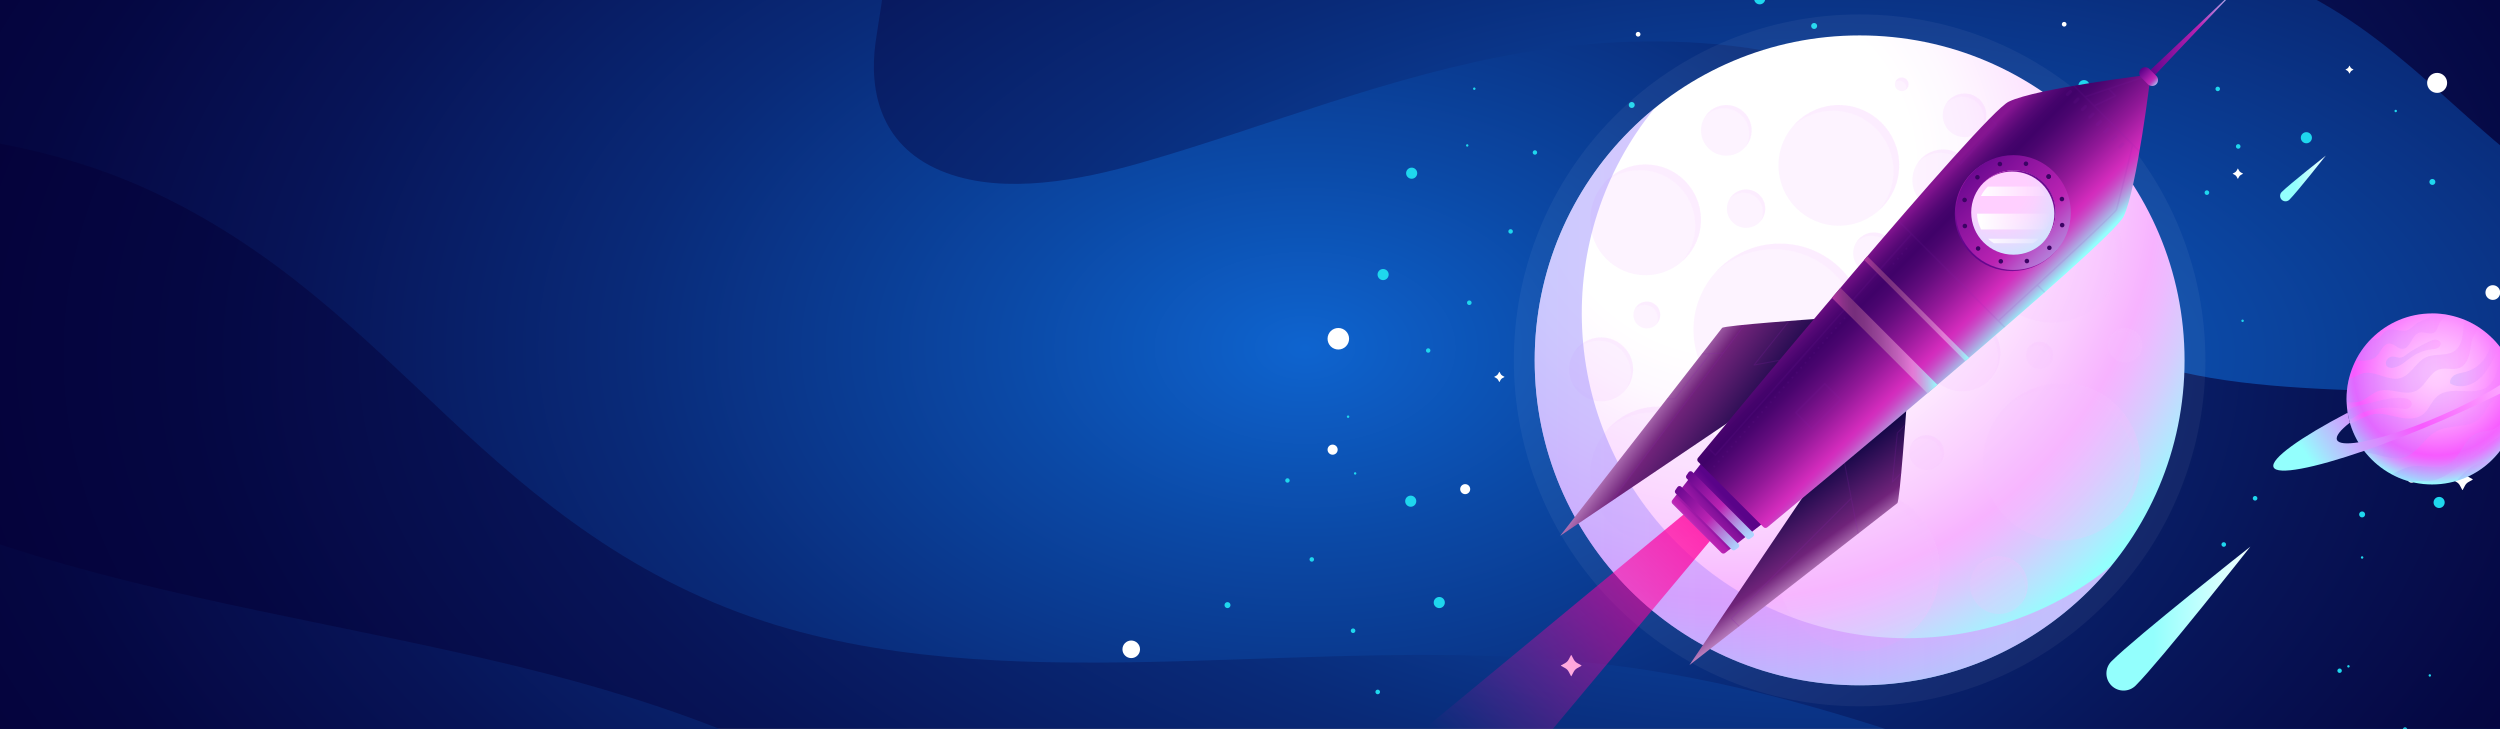 <svg width="343" height="100" viewBox="0 0 343 100" fill="none" xmlns="http://www.w3.org/2000/svg">
<rect x="0" y="0" width="343" height="100" fill="#808080" stroke="none"/>
<g clip-path="url(#clip0)">
<path d="M492 -38H0V123H492V-38Z" fill="url(#paint0_radial)"/>
<path d="M351.995 116H303.96C275.961 106.635 249.564 94.319 218.49 90.951C181.308 86.919 140.584 96.122 106.591 85.794C87.112 79.878 73.463 68.467 61.401 57.152C49.34 45.837 37.635 33.895 20.106 25.916C14.111 23.189 7.207 21.044 0.005 19.714V-32H38.033C39.685 -30.577 41.657 -29.305 43.963 -28.234C54.771 -23.221 69.368 -23.645 82.779 -23.38C96.191 -23.114 111.51 -21.149 118.04 -13.759C123.183 -7.938 121.027 -0.784 120.121 5.853C119.215 12.491 120.753 20.372 129.872 23.734C137.916 26.701 148.157 24.747 156.64 22.306C174.238 17.244 190.651 10.301 209.339 7.146C228.021 3.992 250.607 5.623 262.604 15.192C273.655 24.008 273.106 37.26 285.364 45.418C301.434 56.113 328.678 52.287 352 55.094V116H351.995ZM247.294 -18.408C266.837 -10.333 293.152 -11.014 312.425 -2.686C329.3 4.607 337.724 17.446 352 26.681V-2.466C329.204 -7.274 304.037 -9.641 284.728 -18.592C276.698 -22.315 270.131 -26.964 264.183 -31.997H226.635C232.359 -26.719 238.806 -21.914 247.294 -18.408ZM71.111 91.459C47.734 85.754 22.933 82.23 0.705 74.92C0.467 74.842 0.233 74.761 0 74.683V116H125.933C113.359 104.229 92.329 96.639 71.111 91.459Z" fill="url(#paint1_radial)"/>
<path d="M334.133 24.962C334.133 25.19 333.949 25.374 333.721 25.374C333.494 25.374 333.31 25.19 333.31 24.962C333.31 24.735 333.494 24.551 333.721 24.551C333.949 24.551 334.133 24.735 334.133 24.962Z" fill="#1FD7EE"/>
<path d="M286.684 11.748C286.684 12.171 286.341 12.511 285.921 12.511C285.498 12.511 285.158 12.169 285.158 11.748C285.158 11.328 285.501 10.985 285.921 10.985C286.341 10.982 286.684 11.325 286.684 11.748Z" fill="#1FD7EE"/>
<path d="M265.086 11.748C265.086 12.171 264.744 12.511 264.324 12.511C263.903 12.511 263.561 12.169 263.561 11.748C263.561 11.328 263.903 10.985 264.324 10.985C264.744 10.985 265.086 11.325 265.086 11.748Z" fill="#1FD7EE"/>
<path d="M340.53 58.541C340.53 58.768 340.345 58.952 340.118 58.952C339.891 58.952 339.706 58.768 339.706 58.541C339.706 58.313 339.891 58.129 340.118 58.129C340.345 58.129 340.53 58.313 340.53 58.541Z" fill="#1FD7EE"/>
<path d="M335.411 68.937C335.411 69.36 335.069 69.7 334.648 69.7C334.228 69.7 333.885 69.357 333.885 68.937C333.885 68.516 334.228 68.174 334.648 68.174C335.069 68.174 335.411 68.513 335.411 68.937Z" fill="#1FD7EE"/>
<path d="M317.197 18.896C317.197 19.319 316.854 19.659 316.434 19.659C316.011 19.659 315.671 19.316 315.671 18.896C315.671 18.475 316.013 18.133 316.434 18.133C316.854 18.133 317.197 18.475 317.197 18.896Z" fill="#1FD7EE"/>
<path d="M307.083 20.408C307.258 20.408 307.4 20.266 307.4 20.091C307.4 19.916 307.258 19.774 307.083 19.774C306.908 19.774 306.767 19.916 306.767 20.091C306.767 20.266 306.908 20.408 307.083 20.408Z" fill="#1FD7EE"/>
<path d="M302.785 26.747C302.96 26.747 303.102 26.605 303.102 26.43C303.102 26.255 302.96 26.113 302.785 26.113C302.61 26.113 302.468 26.255 302.468 26.43C302.468 26.605 302.61 26.747 302.785 26.747Z" fill="#1FD7EE"/>
<path d="M331.867 53.697C331.867 53.792 331.792 53.867 331.697 53.867C331.602 53.867 331.528 53.792 331.528 53.697C331.528 53.602 331.602 53.527 331.697 53.527C331.792 53.527 331.867 53.602 331.867 53.697Z" fill="#1FD7EE"/>
<path d="M296.642 37.563C296.774 37.669 296.794 37.859 296.69 37.992C296.584 38.124 296.394 38.145 296.261 38.041C296.129 37.934 296.109 37.744 296.213 37.612C296.319 37.48 296.509 37.459 296.642 37.563Z" fill="#1FD7EE"/>
<path d="M328.692 15.398C328.786 15.398 328.862 15.322 328.862 15.228C328.862 15.135 328.786 15.059 328.692 15.059C328.598 15.059 328.522 15.135 328.522 15.228C328.522 15.322 328.598 15.398 328.692 15.398Z" fill="#1FD7EE"/>
<path d="M304.273 12.511C304.445 12.511 304.584 12.371 304.584 12.2C304.584 12.028 304.445 11.889 304.273 11.889C304.102 11.889 303.962 12.028 303.962 12.2C303.962 12.371 304.102 12.511 304.273 12.511Z" fill="#1FD7EE"/>
<path d="M307.852 44.012C307.852 44.107 307.777 44.181 307.682 44.181C307.587 44.181 307.512 44.107 307.512 44.012C307.512 43.917 307.587 43.842 307.682 43.842C307.774 43.842 307.852 43.917 307.852 44.012Z" fill="#1FD7EE"/>
<path d="M168.823 83.021C168.823 83.249 168.639 83.433 168.412 83.433C168.184 83.433 168 83.249 168 83.021C168 82.794 168.184 82.609 168.412 82.609C168.639 82.609 168.823 82.794 168.823 83.021Z" fill="#1FD7EE"/>
<path d="M194.314 68.763C194.314 69.186 193.972 69.526 193.552 69.526C193.131 69.526 192.789 69.183 192.789 68.763C192.789 68.34 193.131 68 193.552 68C193.972 68 194.314 68.343 194.314 68.763Z" fill="#1FD7EE"/>
<path d="M192.916 23.763C192.916 24.186 193.259 24.526 193.679 24.526C194.099 24.526 194.442 24.183 194.442 23.763C194.442 23.34 194.099 23 193.679 23C193.259 23 192.916 23.343 192.916 23.763Z" fill="#1FD7EE"/>
<path d="M198.231 82.669C198.231 83.092 197.888 83.432 197.468 83.432C197.045 83.432 196.705 83.09 196.705 82.669C196.705 82.246 197.048 81.906 197.468 81.906C197.891 81.903 198.231 82.246 198.231 82.669Z" fill="#1FD7EE"/>
<path d="M189 37.669C189 38.092 189.343 38.432 189.763 38.432C190.186 38.432 190.526 38.09 190.526 37.669C190.526 37.246 190.183 36.906 189.763 36.906C189.34 36.903 189 37.246 189 37.669Z" fill="#1FD7EE"/>
<path d="M185.642 86.852C185.816 86.852 185.958 86.71 185.958 86.535C185.958 86.361 185.816 86.219 185.642 86.219C185.467 86.219 185.325 86.361 185.325 86.535C185.325 86.71 185.467 86.852 185.642 86.852Z" fill="#1FD7EE"/>
<path d="M201.589 41.852C201.414 41.852 201.273 41.71 201.273 41.535C201.273 41.361 201.414 41.219 201.589 41.219C201.764 41.219 201.906 41.361 201.906 41.535C201.906 41.71 201.764 41.852 201.589 41.852Z" fill="#1FD7EE"/>
<path d="M189.024 95.251C189.199 95.251 189.341 95.109 189.341 94.934C189.341 94.759 189.199 94.617 189.024 94.617C188.849 94.617 188.708 94.759 188.708 94.934C188.708 95.109 188.849 95.251 189.024 95.251Z" fill="#1FD7EE"/>
<path d="M180.287 76.752C180.287 76.922 180.149 77.063 179.976 77.063C179.806 77.063 179.665 76.925 179.665 76.752C179.665 76.58 179.803 76.441 179.976 76.441C180.149 76.441 180.287 76.582 180.287 76.752Z" fill="#1FD7EE"/>
<path d="M206.944 31.752C206.944 31.922 207.082 32.063 207.255 32.063C207.425 32.063 207.566 31.925 207.566 31.752C207.566 31.58 207.428 31.441 207.255 31.441C207.082 31.441 206.944 31.582 206.944 31.752Z" fill="#1FD7EE"/>
<path d="M329.97 100.418C330.145 100.418 330.287 100.277 330.287 100.102C330.287 99.927 330.145 99.785 329.97 99.785C329.795 99.785 329.653 99.927 329.653 100.102C329.653 100.277 329.795 100.418 329.97 100.418Z" fill="#1FD7EE"/>
<path d="M309.398 68.682C309.573 68.682 309.715 68.54 309.715 68.365C309.715 68.191 309.573 68.049 309.398 68.049C309.223 68.049 309.081 68.191 309.081 68.365C309.081 68.54 309.223 68.682 309.398 68.682Z" fill="#1FD7EE"/>
<path d="M305.1 75.022C305.275 75.022 305.416 74.88 305.416 74.705C305.416 74.531 305.275 74.389 305.1 74.389C304.925 74.389 304.783 74.531 304.783 74.705C304.783 74.88 304.925 75.022 305.1 75.022Z" fill="#1FD7EE"/>
<path d="M324.494 70.58C324.494 70.807 324.31 70.991 324.083 70.991C323.855 70.991 323.671 70.807 323.671 70.58C323.671 70.352 323.855 70.168 324.083 70.168C324.31 70.168 324.494 70.352 324.494 70.58Z" fill="#1FD7EE"/>
<path d="M333.37 92.84C333.461 92.84 333.534 92.764 333.534 92.67C333.534 92.576 333.461 92.5 333.37 92.5C333.279 92.5 333.206 92.576 333.206 92.67C333.206 92.764 333.279 92.84 333.37 92.84Z" fill="#1FD7EE"/>
<path d="M321.184 91.783C321.316 91.889 321.336 92.079 321.233 92.212C321.126 92.344 320.936 92.364 320.804 92.261C320.671 92.154 320.651 91.964 320.755 91.832C320.858 91.699 321.051 91.679 321.184 91.783Z" fill="#1FD7EE"/>
<path d="M324.253 76.472C324.261 76.564 324.192 76.648 324.097 76.656C324.005 76.665 323.922 76.596 323.913 76.501C323.904 76.409 323.974 76.325 324.069 76.317C324.164 76.311 324.244 76.38 324.253 76.472Z" fill="#1FD7EE"/>
<path d="M322.364 91.356C322.399 91.443 322.358 91.543 322.272 91.578C322.186 91.613 322.085 91.572 322.05 91.486C322.016 91.4 322.056 91.299 322.143 91.264C322.229 91.23 322.327 91.27 322.364 91.356Z" fill="#1FD7EE"/>
<path d="M249.313 3.563C249.313 3.79 249.129 3.975 248.902 3.975C248.674 3.975 248.49 3.79 248.49 3.563C248.49 3.336 248.674 3.151 248.902 3.151C249.129 3.154 249.313 3.338 249.313 3.563Z" fill="#1FD7EE"/>
<path d="M196.253 48.09C196.253 48.26 196.115 48.395 195.948 48.395C195.778 48.395 195.643 48.257 195.643 48.09C195.643 47.923 195.781 47.785 195.948 47.785C196.115 47.785 196.253 47.92 196.253 48.09Z" fill="#1FD7EE"/>
<path d="M242.191 -0.165C242.191 0.258 241.848 0.598 241.428 0.598C241.008 0.598 240.665 0.255 240.665 -0.165C240.665 -0.585 241.008 -0.928 241.428 -0.928C241.848 -0.928 242.191 -0.585 242.191 -0.165Z" fill="#1FD7EE"/>
<path d="M224.287 14.405C224.287 14.632 224.103 14.816 223.876 14.816C223.648 14.816 223.464 14.632 223.464 14.405C223.464 14.177 223.648 13.993 223.876 13.993C224.103 13.993 224.287 14.177 224.287 14.405Z" fill="#1FD7EE"/>
<path d="M185.927 65.125C186.017 65.125 186.091 65.049 186.091 64.955C186.091 64.861 186.017 64.785 185.927 64.785C185.836 64.785 185.762 64.861 185.762 64.955C185.762 65.049 185.836 65.125 185.927 65.125Z" fill="#1FD7EE"/>
<path d="M201.304 20.125C201.213 20.125 201.14 20.049 201.14 19.955C201.14 19.861 201.213 19.785 201.304 19.785C201.395 19.785 201.468 19.861 201.468 19.955C201.468 20.049 201.395 20.125 201.304 20.125Z" fill="#1FD7EE"/>
<path d="M176.829 65.682C176.962 65.789 176.982 65.979 176.878 66.111C176.772 66.244 176.582 66.264 176.449 66.16C176.317 66.054 176.297 65.864 176.401 65.731C176.507 65.599 176.7 65.576 176.829 65.682Z" fill="#1FD7EE"/>
<path d="M210.401 20.682C210.269 20.789 210.249 20.979 210.352 21.111C210.459 21.244 210.649 21.264 210.781 21.16C210.914 21.054 210.934 20.864 210.83 20.731C210.724 20.599 210.531 20.576 210.401 20.682Z" fill="#1FD7EE"/>
<path d="M185.115 57.106C185.149 57.192 185.109 57.293 185.023 57.327C184.936 57.362 184.836 57.322 184.801 57.235C184.766 57.149 184.807 57.048 184.893 57.014C184.98 56.976 185.077 57.019 185.115 57.106Z" fill="#1FD7EE"/>
<path d="M202.116 12.106C202.081 12.192 202.122 12.293 202.208 12.327C202.294 12.362 202.395 12.322 202.43 12.235C202.464 12.149 202.424 12.048 202.338 12.014C202.251 11.976 202.153 12.019 202.116 12.106Z" fill="#1FD7EE"/>
<path d="M215.6 89.881L215.916 90.477C216.026 90.684 216.19 90.854 216.391 90.966L216.97 91.291C216.993 91.303 216.993 91.337 216.97 91.349L216.391 91.674C216.19 91.786 216.026 91.956 215.916 92.163L215.6 92.759C215.588 92.782 215.556 92.782 215.542 92.759L215.225 92.163C215.116 91.956 214.952 91.786 214.75 91.674L214.172 91.349C214.149 91.337 214.149 91.303 214.172 91.291L214.75 90.966C214.952 90.854 215.116 90.684 215.225 90.477L215.542 89.881C215.554 89.858 215.588 89.858 215.6 89.881Z" fill="white"/>
<path d="M337.882 64.341L338.198 64.937C338.308 65.145 338.472 65.315 338.673 65.427L339.252 65.752C339.275 65.764 339.275 65.798 339.252 65.81L338.673 66.135C338.472 66.247 338.308 66.417 338.198 66.624L337.882 67.22C337.87 67.243 337.839 67.243 337.824 67.22L337.507 66.624C337.398 66.417 337.234 66.247 337.032 66.135L336.454 65.81C336.431 65.798 336.431 65.764 336.454 65.752L337.032 65.427C337.234 65.315 337.398 65.145 337.507 64.937L337.824 64.341C337.836 64.319 337.87 64.319 337.882 64.341Z" fill="white"/>
<path d="M322.362 9.006L322.486 9.231C322.529 9.309 322.592 9.372 322.67 9.415L322.894 9.539C322.903 9.545 322.903 9.556 322.894 9.562L322.67 9.686C322.592 9.729 322.529 9.792 322.486 9.87L322.362 10.095C322.356 10.103 322.344 10.103 322.339 10.095L322.215 9.87C322.172 9.792 322.108 9.729 322.031 9.686L321.806 9.562C321.798 9.556 321.798 9.545 321.806 9.539L322.031 9.415C322.108 9.372 322.172 9.309 322.215 9.231L322.339 9.006C322.344 8.998 322.359 8.998 322.362 9.006Z" fill="white"/>
<path d="M333.186 54.653L333.31 54.877C333.353 54.955 333.417 55.019 333.494 55.062L333.719 55.186C333.727 55.191 333.727 55.203 333.719 55.209L333.494 55.332C333.417 55.376 333.353 55.439 333.31 55.517L333.186 55.741C333.18 55.75 333.169 55.75 333.163 55.741L333.039 55.517C332.996 55.439 332.933 55.376 332.855 55.332L332.631 55.209C332.622 55.203 332.622 55.191 332.631 55.186L332.855 55.062C332.933 55.019 332.996 54.955 333.039 54.877L333.163 54.653C333.169 54.644 333.18 54.644 333.186 54.653Z" fill="white"/>
<path d="M241.915 11.058L242.039 11.283C242.082 11.361 242.145 11.424 242.223 11.467L242.448 11.591C242.456 11.597 242.456 11.608 242.448 11.614L242.223 11.738C242.145 11.781 242.082 11.844 242.039 11.922L241.915 12.146C241.909 12.155 241.898 12.155 241.892 12.146L241.768 11.922C241.725 11.844 241.662 11.781 241.584 11.738L241.359 11.614C241.351 11.608 241.351 11.597 241.359 11.591L241.584 11.467C241.662 11.424 241.725 11.361 241.768 11.283L241.892 11.058C241.898 11.05 241.909 11.05 241.915 11.058Z" fill="white"/>
<path d="M307.049 23.127L307.208 23.418C307.262 23.518 307.346 23.602 307.446 23.657L307.737 23.815C307.749 23.821 307.749 23.838 307.737 23.844L307.446 24.002C307.346 24.057 307.262 24.14 307.208 24.241L307.049 24.532C307.043 24.543 307.026 24.543 307.02 24.532L306.862 24.241C306.807 24.14 306.724 24.057 306.623 24.002L306.332 23.844C306.321 23.838 306.321 23.821 306.332 23.815L306.623 23.657C306.724 23.602 306.807 23.518 306.862 23.418L307.02 23.127C307.029 23.115 307.043 23.115 307.049 23.127Z" fill="white"/>
<path d="M205.725 51.009L205.884 51.299C205.939 51.4 206.022 51.484 206.123 51.538L206.414 51.697C206.425 51.702 206.425 51.72 206.414 51.725L206.123 51.884C206.022 51.938 205.939 52.022 205.884 52.123L205.725 52.413C205.72 52.425 205.702 52.425 205.697 52.413L205.538 52.123C205.484 52.022 205.4 51.938 205.299 51.884L205.009 51.725C204.997 51.72 204.997 51.702 205.009 51.697L205.299 51.538C205.4 51.484 205.484 51.4 205.538 51.299L205.697 51.009C205.702 50.997 205.72 50.997 205.725 51.009Z" fill="white"/>
<path d="M237.116 22.457C236.215 23.358 236.215 24.82 237.116 25.721C238.018 26.622 239.48 26.622 240.381 25.721C243.721 22.382 255.838 7 255.838 7C255.838 7 240.456 19.117 237.116 22.457Z" fill="url(#paint2_linear)"/>
<path d="M289.689 90.733C288.77 91.651 288.77 93.14 289.689 94.058C290.607 94.976 292.095 94.976 293.014 94.058C296.414 90.658 308.75 75 308.75 75C308.75 75 293.089 87.333 289.689 90.733Z" fill="url(#paint3_linear)"/>
<path d="M249.553 19.37C248.926 19.998 248.926 21.017 249.553 21.645C250.181 22.272 251.2 22.272 251.828 21.645C254.154 19.319 262.594 8.601 262.594 8.601C262.594 8.601 251.879 17.044 249.553 19.37Z" fill="url(#paint4_linear)"/>
<path d="M313.046 26.346C312.756 26.637 312.756 27.109 313.046 27.403C313.337 27.694 313.809 27.694 314.103 27.403C315.183 26.323 319.101 21.349 319.101 21.349C319.101 21.349 314.126 25.267 313.046 26.346Z" fill="url(#paint5_linear)"/>
<path d="M331.424 65.667C331.424 65.978 331.173 66.228 330.862 66.228C330.551 66.228 330.301 65.978 330.301 65.667C330.301 65.356 330.551 65.106 330.862 65.106C331.173 65.106 331.424 65.359 331.424 65.667Z" fill="white"/>
<path d="M343.025 40.137C343.025 40.696 342.573 41.148 342.015 41.148C341.456 41.148 341.004 40.696 341.004 40.137C341.004 39.579 341.456 39.127 342.015 39.127C342.573 39.127 343.025 39.579 343.025 40.137Z" fill="white"/>
<path d="M183.618 47.954C184.434 47.954 185.095 47.292 185.095 46.477C185.095 45.661 184.434 45 183.618 45C182.802 45 182.141 45.661 182.141 46.477C182.141 47.292 182.802 47.954 183.618 47.954Z" fill="white"/>
<path d="M224.748 5.025C224.927 5.025 225.073 4.879 225.073 4.699C225.073 4.52 224.927 4.374 224.748 4.374C224.568 4.374 224.422 4.52 224.422 4.699C224.422 4.879 224.568 5.025 224.748 5.025Z" fill="white"/>
<path d="M183.529 61.694C183.529 62.077 183.218 62.388 182.835 62.388C182.452 62.388 182.141 62.077 182.141 61.694C182.141 61.311 182.452 61 182.835 61C183.218 61 183.529 61.311 183.529 61.694Z" fill="white"/>
<path d="M155.206 90.291C155.872 90.291 156.412 89.751 156.412 89.085C156.412 88.419 155.872 87.879 155.206 87.879C154.54 87.879 154 88.419 154 89.085C154 89.751 154.54 90.291 155.206 90.291Z" fill="white"/>
<path d="M201.711 67.11C201.711 67.49 201.403 67.798 201.023 67.798C200.643 67.798 200.335 67.49 200.335 67.11C200.335 66.73 200.643 66.422 201.023 66.422C201.406 66.422 201.711 66.73 201.711 67.11Z" fill="white"/>
<path d="M335.746 11.373C335.746 12.13 335.133 12.746 334.373 12.746C333.616 12.746 333 12.133 333 11.373C333 10.616 333.613 10 334.373 10C335.133 10.003 335.746 10.616 335.746 11.373Z" fill="white"/>
<path d="M283.528 3.326C283.528 3.505 283.384 3.649 283.206 3.649C283.027 3.649 282.883 3.505 282.883 3.326C282.883 3.148 283.027 3.004 283.206 3.004C283.384 3.004 283.528 3.148 283.528 3.326Z" fill="white"/>
<path d="M284.89 26.748C285.068 26.748 285.212 26.604 285.212 26.426C285.212 26.248 285.068 26.104 284.89 26.104C284.712 26.104 284.567 26.248 284.567 26.426C284.567 26.604 284.712 26.748 284.89 26.748Z" fill="white"/>
<path d="M228.539 16.049C228.539 16.357 228.289 16.604 227.983 16.604C227.675 16.604 227.428 16.354 227.428 16.049C227.428 15.744 227.678 15.493 227.983 15.493C228.292 15.493 228.539 15.741 228.539 16.049Z" fill="white"/>
<path opacity="0.05" d="M255.143 96.902C242.465 96.902 230.546 91.965 221.581 83C203.076 64.495 203.076 34.385 221.581 15.88C230.546 6.915 242.465 1.978 255.143 1.978C267.822 1.978 279.74 6.915 288.702 15.88C307.207 34.385 307.207 64.495 288.702 83C279.737 91.968 267.819 96.902 255.143 96.902Z" fill="white"/>
<path d="M255.14 94.023C279.762 94.023 299.722 74.063 299.722 49.441C299.722 24.819 279.762 4.859 255.14 4.859C230.518 4.859 210.558 24.819 210.558 49.441C210.558 74.063 230.518 94.023 255.14 94.023Z" fill="url(#paint6_radial)"/>
<path opacity="0.2" d="M260.572 22.688C260.572 27.263 256.865 30.971 252.29 30.971C247.716 30.971 244.008 27.263 244.008 22.688C244.008 18.114 247.716 14.406 252.29 14.406C256.865 14.409 260.572 18.117 260.572 22.688ZM225.773 22.556C221.573 22.556 218.17 25.959 218.17 30.159C218.17 34.359 221.573 37.762 225.773 37.762C229.973 37.762 233.376 34.359 233.376 30.159C233.376 25.959 229.973 22.556 225.773 22.556ZM244.195 33.418C237.651 33.418 232.345 38.724 232.345 45.267C232.345 51.811 237.651 57.117 244.195 57.117C250.738 57.117 256.044 51.811 256.044 45.267C256.044 38.721 250.738 33.418 244.195 33.418ZM272.076 63.367C272.076 69.332 276.91 74.165 282.875 74.165C288.84 74.165 293.674 69.332 293.674 63.367C293.674 57.402 288.84 52.568 282.875 52.568C276.91 52.568 272.076 57.402 272.076 63.367ZM255.016 67.072C248.867 67.072 243.881 72.058 243.881 78.207C243.881 84.356 248.867 89.343 255.016 89.343C261.166 89.343 266.152 84.356 266.152 78.207C266.152 72.058 261.166 67.072 255.016 67.072ZM281.522 24.81C276.153 24.81 271.803 29.163 271.803 34.529C271.803 39.898 276.156 44.248 281.522 44.248C286.891 44.248 291.241 39.895 291.241 34.529C291.241 29.163 286.891 24.81 281.522 24.81ZM227.552 55.778C222.37 55.778 218.173 59.978 218.173 65.157C218.173 70.336 222.373 74.537 227.552 74.537C232.731 74.537 236.931 70.336 236.931 65.157C236.931 59.978 232.731 55.778 227.552 55.778ZM272.528 15.819C272.528 17.475 271.187 18.814 269.534 18.814C267.882 18.814 266.54 17.472 266.54 15.819C266.54 14.164 267.882 12.825 269.534 12.825C271.187 12.825 272.528 14.164 272.528 15.819ZM257.103 31.892C255.532 31.892 254.256 33.167 254.256 34.739C254.256 36.311 255.532 37.587 257.103 37.587C258.675 37.587 259.951 36.311 259.951 34.739C259.951 33.167 258.675 31.892 257.103 31.892ZM236.854 14.409C234.933 14.409 233.379 15.963 233.379 17.884C233.379 19.804 234.933 21.358 236.854 21.358C238.774 21.358 240.328 19.804 240.328 17.884C240.328 15.963 238.771 14.409 236.854 14.409ZM239.565 25.993C238.112 25.993 236.931 27.171 236.931 28.628C236.931 30.081 238.109 31.262 239.565 31.262C241.019 31.262 242.2 30.081 242.2 28.628C242.197 27.171 241.019 25.993 239.565 25.993ZM225.946 41.372C224.929 41.372 224.103 42.196 224.103 43.215C224.103 44.231 224.926 45.057 225.946 45.057C226.962 45.057 227.788 44.234 227.788 43.215C227.788 42.196 226.965 41.372 225.946 41.372ZM219.675 46.289C217.254 46.289 215.288 48.253 215.288 50.677C215.288 53.098 217.251 55.064 219.675 55.064C222.097 55.064 224.063 53.101 224.063 50.677C224.06 48.253 222.097 46.289 219.675 46.289ZM264.338 59.705C263.02 59.705 261.951 60.773 261.951 62.091C261.951 63.41 263.02 64.478 264.338 64.478C265.657 64.478 266.725 63.41 266.725 62.091C266.725 60.773 265.654 59.705 264.338 59.705ZM269.221 43.215C266.327 43.215 263.984 45.558 263.984 48.451C263.984 51.345 266.327 53.688 269.221 53.688C272.114 53.688 274.457 51.345 274.457 48.451C274.457 45.558 272.114 43.215 269.221 43.215ZM291.56 45.031C290.262 45.031 289.208 46.085 289.208 47.383C289.208 48.682 290.262 49.735 291.56 49.735C292.859 49.735 293.913 48.682 293.913 47.383C293.913 46.082 292.859 45.031 291.56 45.031ZM278.934 16.061C277.751 16.061 276.789 17.02 276.789 18.206C276.789 19.389 277.748 20.351 278.934 20.351C280.117 20.351 281.079 19.392 281.079 18.206C281.079 17.02 280.12 16.061 278.934 16.061ZM274.256 76.31C272.065 76.31 270.291 78.086 270.291 80.274C270.291 82.465 272.068 84.238 274.256 84.238C276.446 84.238 278.22 82.462 278.22 80.274C278.22 78.086 276.446 76.31 274.256 76.31ZM260.918 10.629C260.4 10.629 259.979 11.049 259.979 11.567C259.979 12.086 260.4 12.506 260.918 12.506C261.436 12.506 261.856 12.086 261.856 11.567C261.856 11.049 261.436 10.629 260.918 10.629ZM266.589 20.503C264.263 20.503 262.378 22.389 262.378 24.715C262.378 27.041 264.263 28.924 266.589 28.924C268.915 28.924 270.801 27.038 270.801 24.715C270.798 22.389 268.915 20.503 266.589 20.503ZM279.829 46.885C278.799 46.885 277.964 47.72 277.964 48.751C277.964 49.781 278.799 50.616 279.829 50.616C280.86 50.616 281.695 49.781 281.695 48.751C281.692 47.72 280.857 46.885 279.829 46.885Z" fill="#F8C3FF"/>
<g opacity="0.2">
<path opacity="0.5" d="M266.247 20.969C268.573 20.969 270.459 22.855 270.459 25.181C270.459 26.013 270.214 26.788 269.797 27.441C270.421 26.707 270.801 25.757 270.801 24.715C270.801 22.389 268.916 20.503 266.59 20.503C265.098 20.503 263.788 21.28 263.043 22.452C263.814 21.545 264.963 20.969 266.247 20.969Z" fill="#F8C3FF"/>
<path opacity="0.5" d="M269.192 13.288C270.847 13.288 272.186 14.629 272.186 16.282C272.186 16.843 272.031 17.364 271.763 17.813C272.238 17.284 272.529 16.584 272.529 15.818C272.529 14.163 271.187 12.824 269.535 12.824C268.441 12.824 267.488 13.412 266.964 14.287C267.514 13.676 268.305 13.288 269.192 13.288Z" fill="#F8C3FF"/>
<path opacity="0.5" d="M260.578 11.091C261.097 11.091 261.517 11.512 261.517 12.03C261.517 12.134 261.497 12.234 261.465 12.329C261.704 12.159 261.859 11.883 261.859 11.566C261.859 11.048 261.439 10.628 260.921 10.628C260.506 10.628 260.161 10.899 260.034 11.27C260.187 11.158 260.374 11.091 260.578 11.091Z" fill="#F8C3FF"/>
<path opacity="0.5" d="M251.493 15.205C256.067 15.205 259.775 18.913 259.775 23.487C259.775 25.571 259.004 27.471 257.734 28.928C259.473 27.411 260.576 25.177 260.576 22.687C260.576 18.112 256.868 14.404 252.293 14.404C249.803 14.404 247.572 15.504 246.052 17.246C247.506 15.976 249.409 15.205 251.493 15.205Z" fill="#F8C3FF"/>
<path opacity="0.5" d="M259.951 34.735C259.951 33.163 258.676 31.888 257.104 31.888C256.059 31.888 255.149 32.452 254.654 33.293C255.175 32.717 255.926 32.354 256.764 32.354C258.336 32.354 259.611 33.629 259.611 35.201C259.611 35.728 259.464 36.22 259.217 36.644C259.669 36.137 259.951 35.472 259.951 34.735Z" fill="#F8C3FF"/>
<path opacity="0.5" d="M281.692 48.75C281.692 47.72 280.857 46.885 279.827 46.885C279.107 46.885 278.485 47.294 278.174 47.889C278.511 47.556 278.975 47.351 279.484 47.351C280.515 47.351 281.35 48.186 281.35 49.217C281.35 49.528 281.272 49.818 281.139 50.077C281.482 49.738 281.692 49.269 281.692 48.75Z" fill="#F8C3FF"/>
<path opacity="0.5" d="M289.508 46.236C289.937 45.781 290.545 45.493 291.218 45.493C292.517 45.493 293.57 46.547 293.57 47.845C293.57 48.259 293.461 48.651 293.271 48.991C293.668 48.57 293.91 48.003 293.91 47.381C293.91 46.083 292.856 45.029 291.558 45.029C290.677 45.029 289.911 45.516 289.508 46.236Z" fill="#F8C3FF"/>
<path opacity="0.5" d="M278.594 16.524C279.778 16.524 280.739 17.483 280.739 18.669C280.739 19.037 280.644 19.386 280.48 19.691C280.851 19.305 281.079 18.784 281.079 18.205C281.079 17.022 280.12 16.061 278.934 16.061C278.119 16.061 277.411 16.515 277.048 17.183C277.44 16.777 277.987 16.524 278.594 16.524Z" fill="#F8C3FF"/>
<path opacity="0.5" d="M269.221 43.213C267.393 43.213 265.783 44.151 264.848 45.574C265.809 44.416 267.257 43.679 268.878 43.679C271.771 43.679 274.115 46.023 274.115 48.916C274.115 49.978 273.795 50.968 273.251 51.792C274.003 50.885 274.457 49.722 274.457 48.45C274.457 45.556 272.114 43.213 269.221 43.213Z" fill="#F8C3FF"/>
<path opacity="0.5" d="M280.722 25.609C286.091 25.609 290.441 29.962 290.441 35.328C290.441 37.809 289.511 40.069 287.982 41.788C289.98 40.009 291.241 37.415 291.241 34.528C291.241 29.159 286.889 24.809 281.522 24.809C278.635 24.809 276.044 26.07 274.262 28.067C275.981 26.539 278.243 25.609 280.722 25.609Z" fill="#F8C3FF"/>
<path opacity="0.5" d="M256.044 45.263C256.044 38.719 250.739 33.413 244.195 33.413C240.72 33.413 237.594 34.91 235.426 37.294C237.53 35.379 240.326 34.213 243.395 34.213C249.938 34.213 255.244 39.519 255.244 46.063C255.244 49.132 254.078 51.927 252.164 54.031C254.547 51.864 256.044 48.74 256.044 45.263Z" fill="#F8C3FF"/>
<path opacity="0.5" d="M264.338 59.703C263.443 59.703 262.666 60.195 262.257 60.924C262.692 60.46 263.308 60.169 263.996 60.169C265.314 60.169 266.382 61.238 266.382 62.556C266.382 62.979 266.27 63.377 266.077 63.722C266.477 63.296 266.725 62.723 266.725 62.093C266.722 60.771 265.654 59.703 264.338 59.703Z" fill="#F8C3FF"/>
<path opacity="0.5" d="M227.552 55.777C224.76 55.777 222.252 57.001 220.534 58.938C222.189 57.47 224.365 56.578 226.752 56.578C231.934 56.578 236.131 60.778 236.131 65.957C236.131 68.344 235.239 70.52 233.771 72.175C235.708 70.457 236.932 67.949 236.932 65.157C236.932 59.978 232.731 55.777 227.552 55.777Z" fill="#F8C3FF"/>
<path opacity="0.5" d="M237.286 27.311C237.766 26.787 238.454 26.456 239.223 26.456C240.677 26.456 241.857 27.636 241.857 29.09C241.857 29.568 241.728 30.017 241.503 30.405C241.935 29.936 242.2 29.314 242.2 28.626C242.2 27.172 241.02 25.992 239.566 25.992C238.59 25.992 237.741 26.522 237.286 27.311Z" fill="#F8C3FF"/>
<path opacity="0.5" d="M274.256 76.309C272.845 76.309 271.607 77.049 270.905 78.16C271.633 77.31 272.71 76.772 273.913 76.772C276.104 76.772 277.878 78.548 277.878 80.736C277.878 81.514 277.65 82.239 277.262 82.849C277.857 82.156 278.217 81.257 278.217 80.27C278.22 78.085 276.447 76.309 274.256 76.309Z" fill="#F8C3FF"/>
<path opacity="0.5" d="M282.875 52.566C279.691 52.566 276.827 53.945 274.852 56.139C276.766 54.415 279.297 53.364 282.078 53.364C288.043 53.364 292.876 58.197 292.876 64.162C292.876 66.941 291.826 69.474 290.101 71.388C292.295 69.411 293.674 66.549 293.674 63.365C293.674 57.4 288.837 52.566 282.875 52.566Z" fill="#F8C3FF"/>
<path opacity="0.5" d="M255.017 67.07C251.738 67.07 248.793 68.487 246.754 70.741C248.729 68.956 251.346 67.868 254.216 67.868C260.365 67.868 265.352 72.854 265.352 79.003C265.352 81.873 264.263 84.49 262.479 86.465C264.733 84.427 266.149 81.482 266.149 78.203C266.152 72.056 261.166 67.07 255.017 67.07Z" fill="#F8C3FF"/>
<path opacity="0.5" d="M236.511 14.871C238.431 14.871 239.986 16.425 239.986 18.346C239.986 19.013 239.793 19.635 239.468 20.165C240.003 19.555 240.329 18.757 240.329 17.882C240.329 15.962 238.774 14.407 236.854 14.407C235.601 14.407 234.51 15.069 233.897 16.063C234.533 15.334 235.466 14.871 236.511 14.871Z" fill="#F8C3FF"/>
<path opacity="0.5" d="M224.976 23.355C229.176 23.355 232.579 26.758 232.579 30.958C232.579 32.855 231.882 34.585 230.736 35.918C232.354 34.525 233.379 32.461 233.379 30.158C233.379 25.957 229.976 22.555 225.776 22.555C223.473 22.555 221.412 23.58 220.016 25.198C221.346 24.049 223.079 23.355 224.976 23.355Z" fill="#F8C3FF"/>
<path opacity="0.5" d="M219.333 46.757C221.754 46.757 223.721 48.72 223.721 51.144C223.721 52.016 223.461 52.828 223.024 53.51C223.672 52.747 224.063 51.76 224.063 50.68C224.063 48.259 222.1 46.293 219.676 46.293C218.127 46.293 216.768 47.099 215.988 48.314C216.791 47.361 217.989 46.757 219.333 46.757Z" fill="#F8C3FF"/>
<path opacity="0.5" d="M227.788 43.214C227.788 42.197 226.965 41.371 225.946 41.371C225.235 41.371 224.619 41.774 224.311 42.367C224.645 42.039 225.1 41.837 225.603 41.837C226.62 41.837 227.446 42.661 227.446 43.68C227.446 43.985 227.371 44.273 227.239 44.526C227.578 44.19 227.788 43.726 227.788 43.214Z" fill="#F8C3FF"/>
</g>
<path opacity="0.5" d="M230.077 74.505C213.757 58.185 212.735 32.362 227.011 14.85C225.842 15.803 224.708 16.825 223.617 17.916C206.206 35.327 206.206 63.554 223.617 80.965C241.028 98.377 269.255 98.377 286.667 80.965C287.758 79.874 288.78 78.743 289.733 77.571C272.223 91.847 246.397 90.826 230.077 74.505Z" fill="url(#paint7_linear)"/>
<path d="M333.68 66.468C340.161 66.468 345.415 61.215 345.415 54.734C345.415 48.254 340.161 43 333.68 43C327.2 43 321.946 48.254 321.946 54.734C321.946 61.215 327.2 66.468 333.68 66.468Z" fill="url(#paint8_radial)"/>
<g opacity="0.5">
<path opacity="0.5" d="M325.559 56.191C326.786 55.909 328.064 55.854 329.307 56.036C329.621 56.082 329.944 56.142 330.255 56.073C330.565 56.004 330.862 55.762 330.885 55.446C330.92 54.919 330.263 54.654 329.736 54.614C328.202 54.493 326.682 54.896 325.196 55.296C324.252 55.549 322.859 55.639 322.156 56.378C322.13 56.407 322.102 56.436 322.076 56.468C322.13 56.842 322.205 57.21 322.294 57.573C322.764 57.444 323.414 56.937 323.768 56.781C324.344 56.528 324.946 56.329 325.559 56.191Z" fill="url(#paint9_linear)"/>
<path opacity="0.5" d="M329.944 62.722C331.74 62.135 332.612 60.042 334.282 59.161C336.113 58.196 338.632 58.836 340.164 57.442C340.938 56.737 341.275 55.649 342.061 54.955C342.959 54.166 344.24 54.054 345.357 53.613C345.164 51.572 344.447 49.681 343.345 48.08C343.195 48.437 343.077 48.808 342.993 49.168C342.662 50.588 342.441 52.211 341.26 53.066C339.346 54.457 336.266 52.827 334.438 54.33C333.603 55.018 333.283 56.196 332.425 56.858C331.518 57.557 330.243 57.5 329.123 57.264C328 57.028 326.872 56.648 325.738 56.812C324.776 56.95 323.918 57.468 323.046 57.9C322.856 57.995 322.657 58.084 322.459 58.168C322.902 59.618 323.622 60.949 324.552 62.1C325.349 62.146 326.135 62.382 326.915 62.584C327.908 62.843 328.971 63.041 329.944 62.722Z" fill="url(#paint10_linear)"/>
<path opacity="0.5" d="M338.214 51.044C337.745 51.159 337.25 51.208 336.821 51.436C336.395 51.663 336.047 52.147 336.179 52.613C337.285 53.293 338.782 52.999 339.824 52.23C340.869 51.462 341.548 50.304 342.147 49.153C342.42 48.629 342.685 48.096 342.976 47.581C342.642 47.149 342.282 46.74 341.891 46.357C341.778 46.876 341.704 47.405 341.545 47.912C341.07 49.432 339.76 50.661 338.214 51.044Z" fill="url(#paint11_linear)"/>
<path opacity="0.5" d="M323.213 49.432C323.354 49.444 323.498 49.455 323.639 49.467C324.517 49.527 325.499 49.455 326.112 48.825C326.693 48.229 326.981 47.147 327.813 47.135C328.47 47.123 328.953 47.861 329.61 47.858C330.729 47.852 330.853 45.926 331.933 45.627C332.592 45.442 333.355 45.972 333.951 45.632C334.46 45.344 334.492 44.628 334.812 44.135C335.105 43.686 335.615 43.465 336.124 43.257C335.373 43.099 334.596 43.013 333.798 43.004C333.747 43.073 333.695 43.145 333.637 43.211C333.125 43.81 332.442 43.888 331.798 44.233C331.225 44.541 330.842 45.131 330.2 45.33C329.267 45.618 328.233 44.818 327.332 45.399C326.88 45.693 326.656 46.292 326.155 46.487C325.887 46.594 325.611 46.559 325.332 46.484C324.485 47.348 323.766 48.341 323.213 49.432Z" fill="url(#paint12_linear)"/>
<path opacity="0.5" d="M337.947 45.442C337.846 46.395 337.662 47.434 336.922 48.044C335.822 48.951 334.112 48.43 332.822 49.032C331.464 49.665 330.824 51.415 329.394 51.861C327.756 52.374 326.057 50.891 324.367 51.188C323.613 51.32 322.968 51.787 322.254 52.069C322.055 52.927 321.946 53.816 321.946 54.734C321.946 54.884 321.952 55.031 321.958 55.181C322.597 55.224 323.233 55.258 323.832 55.054C324.718 54.752 325.378 53.969 326.267 53.666C327.943 53.099 329.906 54.398 331.492 53.612C332.819 52.955 333.3 51.073 334.722 50.661C335.615 50.402 336.628 50.825 337.486 50.459C338.307 50.111 338.687 49.164 338.856 48.289C339.026 47.414 339.087 46.475 339.585 45.738C339.769 45.465 340.005 45.234 340.241 45.004C339.605 44.572 338.92 44.204 338.203 43.904C338.059 44.397 338.001 44.932 337.947 45.442Z" fill="url(#paint13_linear)"/>
<path opacity="0.5" d="M339.343 63.925C338.451 64.458 337.725 65.204 337.026 65.978C338.793 65.454 340.382 64.524 341.695 63.298C340.886 63.281 340.037 63.511 339.343 63.925Z" fill="url(#paint14_linear)"/>
<path opacity="0.5" d="M328.412 50.446C329.42 50.247 330.171 49.435 331.026 48.868C331.798 48.355 332.693 48.03 333.614 47.924C333.888 47.892 334.173 47.877 334.42 47.762C334.671 47.647 334.881 47.394 334.852 47.117C334.818 46.821 334.51 46.617 334.21 46.599C333.911 46.582 333.626 46.703 333.355 46.83C332.411 47.264 331.498 47.762 330.623 48.318C330.278 48.537 329.817 49 329.414 49.069C328.927 49.15 328.487 48.784 327.954 48.983C327.459 49.167 327.131 49.852 327.488 50.244C327.713 50.486 328.09 50.509 328.412 50.446Z" fill="url(#paint15_linear)"/>
<path opacity="0.5" d="M345.273 55.969C344.64 56.231 344.182 56.79 343.765 57.334C343.347 57.878 342.924 58.454 342.317 58.773C341.525 59.191 340.555 59.11 339.74 59.479C337.95 60.288 337.57 62.876 335.816 63.759C334.394 64.476 332.681 63.788 331.098 63.964C330.047 64.079 329.094 64.571 328.164 65.09C328.996 65.533 329.889 65.881 330.827 66.114C330.977 66.071 331.127 66.04 331.276 66.019C332.039 65.927 332.814 66.057 333.574 65.956C334.846 65.786 335.937 65.003 336.971 64.243C338.528 63.094 340.089 61.949 341.646 60.8C342.527 60.152 343.422 59.496 344.444 59.107C344.493 59.09 344.539 59.073 344.588 59.055C344.977 58.077 345.239 57.032 345.351 55.943C345.325 55.952 345.299 55.958 345.273 55.969Z" fill="url(#paint16_linear)"/>
</g>
<path d="M343.008 47.613C343.29 47.981 343.549 48.37 343.788 48.779C345.438 48.523 346.509 48.618 346.724 49.118C346.94 49.62 346.272 50.46 344.954 51.482C342.858 53.106 339.119 55.19 334.697 57.096C330.275 58.999 326.192 60.286 323.573 60.691C321.923 60.948 320.855 60.856 320.636 60.355C320.417 59.854 321.088 59.01 322.407 57.988C322.274 57.533 322.171 57.079 322.096 56.621C315.587 60.026 311.447 62.974 311.933 64.103C312.42 65.231 317.403 64.25 324.35 61.858C327.554 60.758 331.173 59.353 334.961 57.723C338.75 56.091 342.256 54.424 345.259 52.852C351.768 49.447 355.908 46.502 355.421 45.373C354.941 44.242 349.955 45.224 343.008 47.613Z" fill="url(#paint17_linear)"/>
<path d="M252.495 52.81L164.194 158.47L146 140.843L252.495 52.81Z" fill="url(#paint18_linear)"/>
<path d="M249.256 43.748C249.256 43.748 236.529 44.643 236.27 44.992C236.01 45.337 214.051 73.518 214.051 73.518L238.42 57.069L249.256 43.748Z" fill="url(#paint19_linear)"/>
<path d="M261.554 56.049C261.554 56.049 260.659 68.776 260.311 69.035C259.965 69.294 231.784 91.254 231.784 91.254L248.234 66.885L261.554 56.049Z" fill="url(#paint20_linear)"/>
<path d="M237.968 67.336L233.759 63.127L229.435 68.614C229.311 68.769 229.326 68.994 229.467 69.135L232.818 72.486L236.169 75.837C236.31 75.978 236.534 75.993 236.69 75.869L242.177 71.545L237.968 67.336Z" fill="url(#paint21_linear)"/>
<g opacity="0.4">
<path opacity="0.4" d="M236.16 69.143L232.164 65.15L231.422 66.095L235.317 69.99L239.209 73.882L240.153 73.139L236.16 69.143Z" fill="#5A0489"/>
<path opacity="0.4" d="M237.968 67.334L233.759 63.125L233.034 64.046L237.145 68.157L241.256 72.268L242.177 71.543L237.968 67.334Z" fill="#5A0489"/>
<path opacity="0.4" d="M230.598 67.139L229.852 68.083L233.537 71.765L237.219 75.45L238.164 74.707L234.381 70.921L230.598 67.139Z" fill="#5A0489"/>
</g>
<path opacity="0.2" d="M260.838 65.026L259.689 66.174C259.674 66.189 259.657 66.194 259.637 66.194C259.626 66.194 259.617 66.192 259.605 66.189C259.577 66.177 259.562 66.145 259.565 66.117L260.247 59.389C260.25 59.371 260.256 59.357 260.267 59.346L261.396 58.217C261.39 58.289 261.384 58.364 261.379 58.436L260.388 59.426L259.729 65.93L260.858 64.801C260.852 64.876 260.843 64.951 260.838 65.026ZM221.19 68.696L239.45 44.543C239.384 44.548 239.321 44.554 239.255 44.563L236.37 48.38L233.546 48.492C233.509 48.541 233.471 48.59 233.431 48.642L234.51 48.599L229.757 54.656H228.744C228.707 54.705 228.669 54.751 228.632 54.8H229.792C229.815 54.8 229.835 54.788 229.85 54.771L234.674 48.619C234.68 48.61 234.68 48.599 234.683 48.59L236.258 48.527L220.821 68.944L221.19 68.696ZM254.069 68.379C254.087 68.351 254.089 68.316 254.064 68.29C254.061 68.287 254.055 68.287 254.052 68.284L253.042 62.976L252.915 63.08L253.917 68.339L237.467 84.789C237.438 84.818 237.438 84.864 237.467 84.89L238.558 85.981C238.595 85.952 238.633 85.92 238.673 85.892L237.622 84.841L253.954 68.509L254.864 73.279C254.907 73.245 254.95 73.213 254.991 73.181L254.069 68.379ZM245.571 44.022C245.505 44.027 245.441 44.033 245.375 44.036L240.599 50.038C240.579 50.061 240.579 50.093 240.593 50.119C240.605 50.142 240.631 50.153 240.654 50.153C240.66 50.153 240.662 50.153 240.668 50.153L244.647 49.411L244.788 49.238L240.832 49.978L245.571 44.022Z" fill="#871EAB"/>
<path d="M291.356 29.699C293.205 25.879 295.073 10.229 295.073 10.229C295.073 10.229 279.424 12.098 275.603 13.946C271.953 15.711 236.151 58.96 232.956 62.826C232.826 62.982 232.838 63.212 232.982 63.356L237.464 67.838L241.947 72.321C242.091 72.465 242.318 72.476 242.476 72.347C246.343 69.151 289.592 33.35 291.356 29.699Z" fill="url(#paint22_linear)"/>
<path opacity="0.1" d="M248.81 48.516C248.752 48.464 248.747 48.378 248.798 48.32C248.85 48.263 248.937 48.257 248.994 48.309C249.052 48.36 249.057 48.447 249.006 48.504C248.954 48.559 248.865 48.565 248.81 48.516ZM249.599 47.825C249.65 47.767 249.645 47.681 249.587 47.629C249.53 47.577 249.443 47.583 249.391 47.641C249.34 47.698 249.345 47.785 249.403 47.837C249.46 47.888 249.55 47.883 249.599 47.825ZM250.195 47.148C250.246 47.091 250.241 47.005 250.183 46.953C250.125 46.901 250.039 46.907 249.987 46.964C249.935 47.022 249.941 47.108 249.999 47.16C250.056 47.212 250.146 47.206 250.195 47.148ZM248.41 49.181C248.462 49.123 248.456 49.037 248.398 48.985C248.341 48.933 248.254 48.939 248.202 48.997C248.151 49.054 248.156 49.141 248.214 49.192C248.272 49.244 248.358 49.239 248.41 49.181ZM247.218 50.537C247.27 50.479 247.264 50.393 247.206 50.341C247.149 50.289 247.062 50.295 247.011 50.353C246.959 50.41 246.965 50.496 247.022 50.548C247.08 50.597 247.166 50.592 247.218 50.537ZM252.578 44.437C252.63 44.379 252.624 44.293 252.567 44.241C252.509 44.189 252.423 44.195 252.371 44.252C252.319 44.31 252.325 44.396 252.383 44.448C252.44 44.5 252.529 44.494 252.578 44.437ZM253.174 43.76C253.226 43.702 253.22 43.616 253.163 43.564C253.105 43.512 253.019 43.518 252.967 43.576C252.915 43.633 252.921 43.72 252.978 43.772C253.036 43.823 253.125 43.818 253.174 43.76ZM251.386 45.792C251.438 45.735 251.432 45.649 251.375 45.597C251.317 45.545 251.231 45.551 251.179 45.608C251.127 45.666 251.133 45.752 251.191 45.804C251.248 45.856 251.337 45.85 251.386 45.792ZM251.982 45.113C252.034 45.056 252.028 44.969 251.971 44.917C251.913 44.865 251.827 44.871 251.775 44.929C251.723 44.986 251.729 45.073 251.787 45.125C251.844 45.176 251.933 45.171 251.982 45.113ZM250.791 46.469C250.842 46.411 250.837 46.325 250.779 46.273C250.721 46.221 250.635 46.227 250.583 46.285C250.531 46.342 250.537 46.429 250.595 46.48C250.652 46.532 250.742 46.527 250.791 46.469ZM243.642 54.602C243.694 54.544 243.688 54.458 243.631 54.406C243.573 54.354 243.487 54.36 243.435 54.417C243.383 54.475 243.389 54.562 243.447 54.613C243.504 54.665 243.59 54.659 243.642 54.602ZM244.238 53.922C244.29 53.865 244.284 53.778 244.227 53.727C244.169 53.675 244.083 53.681 244.031 53.738C243.979 53.796 243.985 53.882 244.042 53.934C244.1 53.986 244.186 53.98 244.238 53.922ZM246.622 51.213C246.674 51.156 246.668 51.069 246.61 51.018C246.553 50.966 246.466 50.972 246.415 51.029C246.363 51.087 246.369 51.173 246.426 51.225C246.484 51.277 246.57 51.271 246.622 51.213ZM259.891 36.261C259.94 36.203 259.934 36.114 259.876 36.065C259.819 36.016 259.729 36.022 259.68 36.079C259.631 36.137 259.637 36.226 259.695 36.275C259.755 36.324 259.842 36.318 259.891 36.261ZM242.439 55.762C242.381 55.71 242.295 55.716 242.243 55.773C242.191 55.831 242.197 55.917 242.255 55.969C242.312 56.021 242.399 56.015 242.45 55.958C242.502 55.9 242.497 55.811 242.439 55.762ZM293.562 20.628C293.547 20.715 293.533 20.801 293.516 20.89L292.672 20.047C292.367 21.302 290.686 28.229 290.49 28.787C290.352 29.181 284.367 34.761 279.665 39.102L280.607 40.043C280.552 40.092 280.497 40.138 280.446 40.187L279.507 39.249C277.069 41.5 274.999 43.397 274.322 44.016L275.131 44.825C275.077 44.871 275.022 44.92 274.967 44.966L262.26 32.259L235.42 62.507C235.4 62.53 235.371 62.542 235.343 62.545H235.34C235.311 62.545 235.285 62.533 235.262 62.513L234.142 61.393C234.188 61.335 234.231 61.284 234.28 61.226L235.334 62.28L262.104 32.106L260.337 30.339C260.383 30.284 260.432 30.229 260.478 30.175L274.17 43.867C275.79 42.384 277.613 40.708 279.432 39.027V39.024H279.435C284.781 34.084 290.116 29.089 290.286 28.718C290.484 28.154 292.318 20.591 292.491 19.871L284.413 11.793C284.499 11.779 284.585 11.764 284.675 11.747L286.088 13.161L294.255 10.411C294.313 10.391 294.373 10.423 294.394 10.48C294.414 10.538 294.382 10.598 294.325 10.619L289.502 12.242L290.334 13.074C290.36 13.1 290.372 13.135 290.363 13.169C290.357 13.204 290.334 13.233 290.303 13.247L287.496 14.571L293.562 20.628ZM287.335 14.404L290.072 13.115L289.272 12.314L286.258 13.331L287.335 14.404ZM243.046 55.278C243.098 55.221 243.092 55.134 243.035 55.083C242.977 55.031 242.891 55.036 242.839 55.094C242.787 55.152 242.793 55.238 242.851 55.29C242.908 55.342 242.997 55.336 243.046 55.278ZM246.026 51.89C246.078 51.832 246.072 51.746 246.014 51.694C245.957 51.642 245.871 51.648 245.819 51.706C245.767 51.763 245.773 51.85 245.83 51.901C245.888 51.953 245.974 51.947 246.026 51.89ZM244.834 53.246C244.886 53.188 244.88 53.102 244.823 53.05C244.765 52.998 244.679 53.004 244.627 53.062C244.575 53.119 244.581 53.206 244.638 53.257C244.696 53.309 244.782 53.303 244.834 53.246ZM246.32 56.548L250.292 52.575C250.333 52.535 250.405 52.535 250.445 52.575L252.639 54.769C252.682 54.812 252.682 54.878 252.639 54.921L248.666 58.894C248.646 58.914 248.617 58.926 248.588 58.926C248.559 58.926 248.531 58.914 248.51 58.894L246.317 56.7C246.276 56.66 246.276 56.591 246.32 56.548ZM246.547 56.626L248.588 58.667L252.408 54.846L250.367 52.805L246.547 56.626ZM245.43 52.569C245.482 52.512 245.476 52.425 245.419 52.374C245.361 52.322 245.275 52.328 245.223 52.385C245.171 52.443 245.177 52.529 245.234 52.581C245.292 52.633 245.378 52.627 245.43 52.569ZM247.814 49.857C247.866 49.8 247.86 49.714 247.802 49.662C247.745 49.61 247.658 49.616 247.606 49.673C247.555 49.731 247.56 49.817 247.618 49.869C247.676 49.921 247.762 49.915 247.814 49.857ZM268.875 22.58C268.896 22.598 268.922 22.609 268.947 22.609C268.947 22.609 268.95 22.609 268.953 22.609C268.982 22.609 269.008 22.595 269.028 22.575L273.971 17.168C274.011 17.125 274.008 17.059 273.968 17.018L273.099 16.149C273.047 16.201 272.998 16.25 272.946 16.302L273.744 17.099L268.945 22.347L268.072 21.538C268.023 21.593 267.977 21.645 267.928 21.699L268.875 22.58ZM283.92 12.406L283.497 12.83C283.414 12.913 283.414 13.046 283.497 13.129C283.581 13.213 283.713 13.213 283.797 13.129L284.22 12.706C284.303 12.622 284.303 12.49 284.22 12.406C284.136 12.323 284.004 12.323 283.92 12.406ZM240.663 57.99C240.715 57.933 240.709 57.846 240.651 57.794C240.594 57.743 240.507 57.748 240.455 57.806C240.404 57.864 240.409 57.95 240.467 58.002C240.525 58.053 240.614 58.048 240.663 57.99ZM284.824 14.154L285.248 13.731C285.331 13.647 285.331 13.515 285.248 13.431C285.164 13.348 285.032 13.348 284.948 13.431L284.525 13.854C284.441 13.938 284.441 14.07 284.525 14.154C284.608 14.237 284.741 14.237 284.824 14.154ZM241.259 57.311C241.31 57.253 241.305 57.167 241.247 57.115C241.19 57.063 241.103 57.069 241.051 57.127C241 57.184 241.005 57.27 241.063 57.322C241.12 57.374 241.21 57.368 241.259 57.311ZM241.647 56.45C241.595 56.508 241.601 56.594 241.659 56.646C241.716 56.698 241.803 56.692 241.855 56.634C241.906 56.577 241.901 56.49 241.843 56.438C241.785 56.387 241.696 56.392 241.647 56.45ZM285.852 15.182L286.275 14.758C286.359 14.675 286.359 14.543 286.275 14.459C286.192 14.376 286.059 14.376 285.976 14.459L285.553 14.882C285.469 14.966 285.469 15.098 285.553 15.182C285.636 15.265 285.769 15.265 285.852 15.182ZM286.88 16.209L287.303 15.786C287.387 15.703 287.387 15.57 287.303 15.487C287.22 15.403 287.087 15.403 287.004 15.487L286.58 15.91C286.497 15.993 286.497 16.126 286.58 16.209C286.664 16.293 286.796 16.293 286.88 16.209ZM290.988 20.317L291.411 19.894C291.495 19.811 291.495 19.678 291.411 19.595C291.328 19.511 291.195 19.511 291.112 19.595L290.689 20.018C290.605 20.102 290.605 20.234 290.689 20.317C290.772 20.401 290.904 20.401 290.988 20.317ZM289.96 19.29L290.383 18.867C290.467 18.783 290.467 18.651 290.383 18.567C290.3 18.484 290.167 18.484 290.084 18.567L289.661 18.99C289.577 19.074 289.577 19.206 289.661 19.29C289.744 19.373 289.877 19.373 289.96 19.29ZM287.905 17.237L288.328 16.814C288.411 16.73 288.411 16.598 288.328 16.515C288.244 16.431 288.112 16.431 288.029 16.515L287.605 16.938C287.522 17.021 287.522 17.154 287.605 17.237C287.689 17.318 287.824 17.318 287.905 17.237ZM288.932 18.265L289.356 17.842C289.439 17.758 289.439 17.626 289.356 17.542C289.272 17.459 289.14 17.459 289.056 17.542L288.633 17.965C288.55 18.049 288.55 18.181 288.633 18.265C288.717 18.346 288.852 18.346 288.932 18.265ZM261.667 34.219C261.716 34.162 261.71 34.073 261.652 34.024C261.595 33.975 261.506 33.98 261.457 34.038C261.408 34.096 261.413 34.185 261.471 34.234C261.529 34.283 261.618 34.277 261.667 34.219ZM235.302 64.088C235.354 64.03 235.348 63.944 235.291 63.892C235.233 63.84 235.147 63.846 235.095 63.903C235.043 63.961 235.049 64.047 235.107 64.099C235.164 64.151 235.25 64.145 235.302 64.088ZM236.494 62.732C236.546 62.674 236.54 62.588 236.483 62.536C236.425 62.484 236.339 62.49 236.287 62.547C236.235 62.605 236.241 62.691 236.298 62.743C236.356 62.795 236.442 62.789 236.494 62.732ZM235.898 63.411C235.95 63.353 235.944 63.267 235.887 63.215C235.829 63.163 235.743 63.169 235.691 63.227C235.639 63.284 235.645 63.371 235.702 63.423C235.76 63.474 235.846 63.469 235.898 63.411ZM261.077 34.899C261.126 34.841 261.12 34.752 261.062 34.703C261.005 34.654 260.915 34.66 260.867 34.718C260.818 34.775 260.823 34.864 260.881 34.913C260.938 34.962 261.025 34.956 261.077 34.899ZM260.484 35.581C260.533 35.524 260.527 35.434 260.469 35.385C260.412 35.337 260.322 35.342 260.273 35.4C260.225 35.457 260.23 35.547 260.288 35.596C260.345 35.645 260.435 35.639 260.484 35.581ZM238.282 60.699C238.334 60.642 238.328 60.555 238.27 60.503C238.213 60.452 238.126 60.457 238.075 60.515C238.023 60.572 238.029 60.659 238.086 60.711C238.144 60.763 238.23 60.757 238.282 60.699ZM239.471 59.346C239.523 59.289 239.517 59.202 239.459 59.15C239.402 59.099 239.315 59.104 239.264 59.162C239.212 59.219 239.218 59.306 239.275 59.358C239.333 59.407 239.422 59.404 239.471 59.346ZM237.09 62.055C237.142 61.998 237.136 61.911 237.079 61.859C237.021 61.808 236.935 61.813 236.883 61.871C236.831 61.928 236.837 62.015 236.894 62.067C236.952 62.118 237.038 62.113 237.09 62.055ZM238.878 60.023C238.93 59.965 238.924 59.879 238.866 59.827C238.809 59.775 238.722 59.781 238.671 59.838C238.619 59.896 238.624 59.982 238.682 60.034C238.74 60.086 238.826 60.08 238.878 60.023ZM237.672 61.183C237.614 61.131 237.528 61.137 237.476 61.194C237.424 61.252 237.43 61.338 237.487 61.39C237.545 61.442 237.631 61.436 237.683 61.379C237.735 61.321 237.729 61.232 237.672 61.183ZM240.067 58.667C240.119 58.609 240.113 58.523 240.055 58.471C239.998 58.419 239.911 58.425 239.859 58.483C239.808 58.54 239.813 58.626 239.871 58.678C239.929 58.73 240.018 58.724 240.067 58.667Z" fill="#871EAB"/>
<path d="M240.553 73.104L236.376 68.927L232.198 64.75C232.046 64.597 231.795 64.62 231.672 64.796L231.381 65.216C231.286 65.354 231.303 65.539 231.421 65.657L235.535 69.771L239.649 73.884C239.767 74.002 239.954 74.02 240.089 73.925L240.51 73.634C240.682 73.507 240.706 73.257 240.553 73.104Z" fill="url(#paint23_linear)"/>
<path d="M238.52 74.631L234.597 70.707L230.673 66.783C230.52 66.63 230.27 66.653 230.146 66.829L229.855 67.249C229.76 67.388 229.777 67.572 229.895 67.69L233.756 71.55L237.617 75.411C237.735 75.529 237.922 75.546 238.057 75.451L238.477 75.16C238.65 75.037 238.673 74.783 238.52 74.631Z" fill="url(#paint24_linear)"/>
<path d="M255.756 35.667L269.635 49.546C269.808 49.399 269.981 49.249 270.154 49.102L256.2 35.148C256.053 35.321 255.903 35.494 255.756 35.667Z" fill="url(#paint25_linear)"/>
<path d="M265.818 52.798L252.506 39.486C252.115 39.947 251.726 40.405 251.337 40.862L264.442 53.967C264.9 53.575 265.357 53.187 265.818 52.798Z" fill="url(#paint26_linear)"/>
<path d="M307.302 -2L294.454 10.16L295.142 10.848L307.302 -2Z" fill="url(#paint27_linear)"/>
<path d="M293.743 10.607L294.696 11.56C295.012 11.876 295.528 11.876 295.844 11.56C296.161 11.243 296.161 10.728 295.844 10.411L294.892 9.458C294.575 9.142 294.06 9.142 293.743 9.458C293.426 9.775 293.426 10.29 293.743 10.607Z" fill="url(#paint28_linear)"/>
<path d="M281.643 23.754C278.568 20.68 273.579 20.68 270.505 23.754C267.43 26.829 267.43 31.818 270.505 34.892C273.579 37.967 278.568 37.967 281.643 34.892C284.718 31.815 284.718 26.829 281.643 23.754ZM280.166 33.416C277.906 35.675 274.242 35.675 271.982 33.416C269.722 31.156 269.722 27.491 271.982 25.231C274.242 22.971 277.906 22.971 280.166 25.231C282.426 27.491 282.426 31.156 280.166 33.416Z" fill="url(#paint29_linear)"/>
<path d="M276.237 37.037C280.587 37.037 284.113 33.511 284.113 29.161C284.113 24.811 280.587 21.284 276.237 21.284C271.887 21.284 268.36 24.811 268.36 29.161C268.36 33.511 271.887 37.037 276.237 37.037Z" fill="url(#paint30_linear)"/>
<path d="M276.237 34.947C279.432 34.947 282.023 32.356 282.023 29.16C282.023 25.965 279.432 23.374 276.237 23.374C273.041 23.374 270.45 25.965 270.45 29.16C270.45 32.356 273.041 34.947 276.237 34.947Z" fill="url(#paint31_radial)"/>
<path d="M280.353 25.044C278.094 22.784 274.403 22.81 272.143 25.07C272.114 25.099 272.091 25.128 272.065 25.157C274.331 22.977 277.932 23 280.163 25.234C282.397 27.468 282.42 31.067 280.241 33.335C280.27 33.309 280.299 33.286 280.328 33.258C282.59 30.992 282.613 27.304 280.353 25.044Z" fill="url(#paint32_linear)"/>
<path d="M280.687 26.887C280.454 26.432 280.152 26.006 279.772 25.626C279.757 25.612 279.743 25.603 279.732 25.589C277.397 25.595 275.062 25.6 272.727 25.606C272.719 25.615 272.71 25.62 272.704 25.626C272.324 26.006 272.019 26.435 271.789 26.887H280.687Z" fill="url(#paint33_linear)"/>
<path d="M280.664 31.479C281.019 30.8 281.209 30.06 281.232 29.311C277.901 29.311 274.573 29.311 271.242 29.311C271.265 30.057 271.455 30.8 271.809 31.479C274.76 31.479 277.714 31.479 280.664 31.479Z" fill="url(#paint34_linear)"/>
<path d="M278.914 33.379C279.193 33.203 279.458 32.996 279.703 32.757H272.771C273.018 32.996 273.283 33.2 273.559 33.379C275.344 33.379 277.129 33.379 278.914 33.379Z" fill="url(#paint35_linear)"/>
<path d="M281.076 24.54C281.249 24.54 281.39 24.399 281.39 24.226C281.39 24.053 281.249 23.912 281.076 23.912C280.903 23.912 280.762 24.053 280.762 24.226C280.762 24.399 280.903 24.54 281.076 24.54Z" fill="#3B0364"/>
<path d="M281.076 24.54C281.249 24.54 281.39 24.399 281.39 24.226C281.39 24.053 281.249 23.912 281.076 23.912C280.903 23.912 280.762 24.053 280.762 24.226C280.762 24.399 280.903 24.54 281.076 24.54Z" fill="#3B0364"/>
<path d="M278.266 22.547C278.22 22.714 278.048 22.815 277.881 22.769C277.714 22.723 277.613 22.55 277.659 22.383C277.705 22.216 277.878 22.116 278.045 22.162C278.212 22.208 278.309 22.38 278.266 22.547Z" fill="#3B0364"/>
<path d="M274.688 22.422C274.734 22.588 274.633 22.761 274.466 22.807C274.299 22.853 274.127 22.753 274.081 22.586C274.034 22.419 274.135 22.246 274.302 22.2C274.469 22.154 274.642 22.252 274.688 22.422Z" fill="#3B0364"/>
<path d="M271.302 24.634C271.476 24.634 271.616 24.494 271.616 24.321C271.616 24.147 271.476 24.007 271.302 24.007C271.129 24.007 270.989 24.147 270.989 24.321C270.989 24.494 271.129 24.634 271.302 24.634Z" fill="#3B0364"/>
<path d="M269.624 27.129C269.791 27.175 269.892 27.348 269.846 27.515C269.8 27.682 269.627 27.783 269.46 27.737C269.293 27.691 269.192 27.518 269.238 27.351C269.284 27.184 269.457 27.086 269.624 27.129Z" fill="#3B0364"/>
<path d="M269.498 30.708C269.665 30.662 269.837 30.763 269.883 30.93C269.929 31.097 269.829 31.27 269.662 31.316C269.495 31.362 269.322 31.261 269.276 31.094C269.23 30.924 269.328 30.752 269.498 30.708Z" fill="#3B0364"/>
<path d="M271.397 34.408C271.571 34.408 271.711 34.267 271.711 34.094C271.711 33.921 271.571 33.78 271.397 33.78C271.224 33.78 271.084 33.921 271.084 34.094C271.084 34.267 271.224 34.408 271.397 34.408Z" fill="#3B0364"/>
<path d="M274.207 35.769C274.253 35.602 274.426 35.501 274.593 35.547C274.76 35.593 274.861 35.766 274.815 35.933C274.769 36.1 274.596 36.201 274.429 36.155C274.262 36.112 274.164 35.939 274.207 35.769Z" fill="#3B0364"/>
<path d="M277.786 35.899C277.74 35.732 277.84 35.559 278.007 35.513C278.174 35.467 278.347 35.568 278.393 35.735C278.439 35.902 278.338 36.075 278.171 36.121C278.001 36.167 277.829 36.066 277.786 35.899Z" fill="#3B0364"/>
<path d="M281.171 34.313C281.344 34.313 281.485 34.173 281.485 33.999C281.485 33.826 281.344 33.685 281.171 33.685C280.998 33.685 280.857 33.826 280.857 33.999C280.857 34.173 280.998 34.313 281.171 34.313Z" fill="#3B0364"/>
<path d="M282.847 31.189C282.68 31.143 282.579 30.97 282.625 30.803C282.671 30.636 282.844 30.535 283.011 30.581C283.178 30.628 283.279 30.8 283.232 30.967C283.189 31.134 283.017 31.232 282.847 31.189Z" fill="#3B0364"/>
<path d="M282.976 27.612C282.809 27.658 282.636 27.557 282.59 27.39C282.544 27.223 282.645 27.05 282.812 27.004C282.979 26.958 283.152 27.059 283.198 27.226C283.244 27.393 283.143 27.566 282.976 27.612Z" fill="#3B0364"/>
</g>
<defs>
<radialGradient id="paint0_radial" cx="0" cy="0" r="1" gradientUnits="userSpaceOnUse" gradientTransform="translate(250.395 48.734) scale(260.066 127.653)">
<stop stop-color="#0E64CF"/>
<stop offset="0.202" stop-color="#0B49A6"/>
<stop offset="0.458" stop-color="#092A78"/>
<stop offset="0.685" stop-color="#071457"/>
<stop offset="0.874" stop-color="#050742"/>
<stop offset="1" stop-color="#05023B"/>
</radialGradient>
<radialGradient id="paint1_radial" cx="0" cy="0" r="1" gradientUnits="userSpaceOnUse" gradientTransform="translate(179.142 47.731) scale(206.439 130.198)">
<stop stop-color="#0E64CF"/>
<stop offset="0.202" stop-color="#0B49A6"/>
<stop offset="0.458" stop-color="#092A78"/>
<stop offset="0.685" stop-color="#071457"/>
<stop offset="0.874" stop-color="#050742"/>
<stop offset="1" stop-color="#05023B"/>
</radialGradient>
<linearGradient id="paint2_linear" x1="255.839" y1="16.699" x2="236.44" y2="16.699" gradientUnits="userSpaceOnUse">
<stop stop-color="#F2FFFF"/>
<stop offset="0.673" stop-color="#93FFFD"/>
</linearGradient>
<linearGradient id="paint3_linear" x1="308.748" y1="84.871" x2="289" y2="84.871" gradientUnits="userSpaceOnUse">
<stop stop-color="#F2FFFF"/>
<stop offset="0.673" stop-color="#93FFFD"/>
</linearGradient>
<linearGradient id="paint4_linear" x1="262.595" y1="15.36" x2="249.082" y2="15.36" gradientUnits="userSpaceOnUse">
<stop stop-color="#F2FFFF"/>
<stop offset="0.673" stop-color="#93FFFD"/>
</linearGradient>
<linearGradient id="paint5_linear" x1="319.101" y1="24.484" x2="312.829" y2="24.484" gradientUnits="userSpaceOnUse">
<stop stop-color="#F2FFFF"/>
<stop offset="0.673" stop-color="#93FFFD"/>
</linearGradient>
<radialGradient id="paint6_radial" cx="0" cy="0" r="1" gradientUnits="userSpaceOnUse" gradientTransform="translate(237.417 23.33) scale(74.638)">
<stop offset="0.336" stop-color="white"/>
<stop offset="0.427" stop-color="#FEF9FF"/>
<stop offset="0.547" stop-color="#FDE8FF"/>
<stop offset="0.683" stop-color="#FACDFF"/>
<stop offset="0.787" stop-color="#F7B3FF"/>
<stop offset="0.822" stop-color="#EEBAFF"/>
<stop offset="0.88" stop-color="#D6CCFE"/>
<stop offset="0.952" stop-color="#AFEAFE"/>
<stop offset="0.998" stop-color="#93FFFD"/>
</radialGradient>
<linearGradient id="paint7_linear" x1="210.559" y1="54.438" x2="289.733" y2="54.438" gradientUnits="userSpaceOnUse">
<stop stop-color="#9796FE"/>
<stop offset="0.993" stop-color="#FF7DFF"/>
</linearGradient>
<radialGradient id="paint8_radial" cx="0" cy="0" r="1" gradientUnits="userSpaceOnUse" gradientTransform="translate(334.284 51.112) scale(15.42)">
<stop offset="0.005" stop-color="#FFCFFF"/>
<stop offset="0.117" stop-color="#FFC9FF"/>
<stop offset="0.266" stop-color="#FDB8FF"/>
<stop offset="0.436" stop-color="#FC9DFF"/>
<stop offset="0.619" stop-color="#F976FF"/>
<stop offset="0.736" stop-color="#F75AFF"/>
<stop offset="0.767" stop-color="#F263FF"/>
<stop offset="0.816" stop-color="#E37BFF"/>
<stop offset="0.879" stop-color="#CBA2FE"/>
<stop offset="0.951" stop-color="#ABD8FD"/>
<stop offset="0.998" stop-color="#93FFFD"/>
</radialGradient>
<linearGradient id="paint9_linear" x1="322.075" y1="56.079" x2="330.884" y2="56.079" gradientUnits="userSpaceOnUse">
<stop stop-color="#9796FE"/>
<stop offset="0.993" stop-color="#FF7DFF"/>
</linearGradient>
<linearGradient id="paint10_linear" x1="322.46" y1="55.486" x2="345.359" y2="55.486" gradientUnits="userSpaceOnUse">
<stop stop-color="#9796FE"/>
<stop offset="0.993" stop-color="#FF7DFF"/>
</linearGradient>
<linearGradient id="paint11_linear" x1="336.151" y1="49.675" x2="342.979" y2="49.675" gradientUnits="userSpaceOnUse">
<stop stop-color="#9796FE"/>
<stop offset="0.993" stop-color="#FF7DFF"/>
</linearGradient>
<linearGradient id="paint12_linear" x1="323.213" y1="46.243" x2="336.125" y2="46.243" gradientUnits="userSpaceOnUse">
<stop stop-color="#9796FE"/>
<stop offset="0.993" stop-color="#FF7DFF"/>
</linearGradient>
<linearGradient id="paint13_linear" x1="321.946" y1="49.557" x2="340.238" y2="49.557" gradientUnits="userSpaceOnUse">
<stop stop-color="#9796FE"/>
<stop offset="0.993" stop-color="#FF7DFF"/>
</linearGradient>
<linearGradient id="paint14_linear" x1="337.026" y1="64.637" x2="341.694" y2="64.637" gradientUnits="userSpaceOnUse">
<stop stop-color="#9796FE"/>
<stop offset="0.993" stop-color="#FF7DFF"/>
</linearGradient>
<linearGradient id="paint15_linear" x1="327.337" y1="48.537" x2="334.856" y2="48.537" gradientUnits="userSpaceOnUse">
<stop stop-color="#9796FE"/>
<stop offset="0.993" stop-color="#FF7DFF"/>
</linearGradient>
<linearGradient id="paint16_linear" x1="328.162" y1="61.029" x2="345.351" y2="61.029" gradientUnits="userSpaceOnUse">
<stop stop-color="#9796FE"/>
<stop offset="0.993" stop-color="#FF7DFF"/>
</linearGradient>
<linearGradient id="paint17_linear" x1="353.416" y1="41.388" x2="318.201" y2="65.204" gradientUnits="userSpaceOnUse">
<stop offset="0.029" stop-color="#FFCFFF"/>
<stop offset="0.122" stop-color="#FFC9FF"/>
<stop offset="0.246" stop-color="#FDB8FF"/>
<stop offset="0.387" stop-color="#FC9DFF"/>
<stop offset="0.539" stop-color="#F976FF"/>
<stop offset="0.636" stop-color="#F75AFF"/>
<stop offset="0.678" stop-color="#F263FF"/>
<stop offset="0.747" stop-color="#E37BFF"/>
<stop offset="0.833" stop-color="#CBA2FE"/>
<stop offset="0.933" stop-color="#ABD8FD"/>
<stop offset="0.998" stop-color="#93FFFD"/>
</linearGradient>
<linearGradient id="paint18_linear" x1="241.662" y1="63.093" x2="180.192" y2="124.562" gradientUnits="userSpaceOnUse">
<stop stop-color="#FF009C"/>
<stop offset="0.67" stop-color="#FF009C" stop-opacity="0"/>
</linearGradient>
<linearGradient id="paint19_linear" x1="238.399" y1="63.59" x2="223.224" y2="52.445" gradientUnits="userSpaceOnUse">
<stop stop-color="#070340"/>
<stop offset="0.565" stop-color="#70237A"/>
<stop offset="0.704" stop-color="#A565AB"/>
<stop offset="0.843" stop-color="#D6A1D8"/>
<stop offset="0.946" stop-color="#F4C7F3"/>
<stop offset="1" stop-color="#FFD5FE"/>
</linearGradient>
<linearGradient id="paint20_linear" x1="242.983" y1="68.538" x2="252.062" y2="81.132" gradientUnits="userSpaceOnUse">
<stop stop-color="#070340"/>
<stop offset="0.565" stop-color="#70237A"/>
<stop offset="0.704" stop-color="#A565AB"/>
<stop offset="0.843" stop-color="#D6A1D8"/>
<stop offset="0.946" stop-color="#F4C7F3"/>
<stop offset="1" stop-color="#FFD5FE"/>
</linearGradient>
<linearGradient id="paint21_linear" x1="236.874" y1="68.352" x2="229.656" y2="75.049" gradientUnits="userSpaceOnUse">
<stop stop-color="#5A0389"/>
<stop offset="0.565" stop-color="#BB23B3"/>
<stop offset="0.704" stop-color="#B665CF"/>
<stop offset="0.843" stop-color="#B1A1E8"/>
<stop offset="0.946" stop-color="#AEC7F8"/>
<stop offset="1" stop-color="#ADD5FE"/>
</linearGradient>
<linearGradient id="paint22_linear" x1="258.944" y1="31.71" x2="274.117" y2="46.883" gradientUnits="userSpaceOnUse">
<stop stop-color="#851591"/>
<stop offset="0.049" stop-color="#6D0E83"/>
<stop offset="0.113" stop-color="#540875"/>
<stop offset="0.171" stop-color="#45036C"/>
<stop offset="0.219" stop-color="#400269"/>
<stop offset="0.289" stop-color="#4A056F"/>
<stop offset="0.411" stop-color="#660D7F"/>
<stop offset="0.57" stop-color="#941999"/>
<stop offset="0.757" stop-color="#D22BBC"/>
<stop offset="0.76" stop-color="#D32BBD"/>
<stop offset="0.783" stop-color="#D034C0"/>
<stop offset="0.821" stop-color="#C94CC7"/>
<stop offset="0.868" stop-color="#BD73D3"/>
<stop offset="0.923" stop-color="#ADAAE3"/>
<stop offset="0.984" stop-color="#98EFF8"/>
<stop offset="0.998" stop-color="#93FFFD"/>
</linearGradient>
<linearGradient id="paint23_linear" x1="230.761" y1="64.423" x2="240.212" y2="73.387" gradientUnits="userSpaceOnUse">
<stop stop-color="#5A0389"/>
<stop offset="0.565" stop-color="#BB23B3"/>
<stop offset="0.704" stop-color="#B665CF"/>
<stop offset="0.843" stop-color="#B1A1E8"/>
<stop offset="0.946" stop-color="#AEC7F8"/>
<stop offset="1" stop-color="#ADD5FE"/>
</linearGradient>
<linearGradient id="paint24_linear" x1="229.03" y1="66.248" x2="238.482" y2="75.212" gradientUnits="userSpaceOnUse">
<stop stop-color="#5A0389"/>
<stop offset="0.565" stop-color="#BB23B3"/>
<stop offset="0.704" stop-color="#B665CF"/>
<stop offset="0.843" stop-color="#B1A1E8"/>
<stop offset="0.946" stop-color="#AEC7F8"/>
<stop offset="1" stop-color="#ADD5FE"/>
</linearGradient>
<linearGradient id="paint25_linear" x1="255.756" y1="42.347" x2="270.155" y2="42.347" gradientUnits="userSpaceOnUse">
<stop stop-color="#B336A1"/>
<stop offset="0.037" stop-color="#A33497"/>
<stop offset="0.105" stop-color="#8A3188"/>
<stop offset="0.167" stop-color="#7B2F7F"/>
<stop offset="0.219" stop-color="#762E7C"/>
<stop offset="0.308" stop-color="#803584"/>
<stop offset="0.461" stop-color="#9C489B"/>
<stop offset="0.659" stop-color="#C966C0"/>
<stop offset="0.76" stop-color="#E378D5"/>
<stop offset="0.792" stop-color="#DE81D8"/>
<stop offset="0.845" stop-color="#CF99DF"/>
<stop offset="0.91" stop-color="#B8C0EA"/>
<stop offset="0.986" stop-color="#98F6FA"/>
<stop offset="0.998" stop-color="#93FFFD"/>
</linearGradient>
<linearGradient id="paint26_linear" x1="251.338" y1="46.724" x2="265.818" y2="46.724" gradientUnits="userSpaceOnUse">
<stop stop-color="#B336A1"/>
<stop offset="0.037" stop-color="#A33497"/>
<stop offset="0.105" stop-color="#8A3188"/>
<stop offset="0.167" stop-color="#7B2F7F"/>
<stop offset="0.219" stop-color="#762E7C"/>
<stop offset="0.308" stop-color="#803584"/>
<stop offset="0.461" stop-color="#9C489B"/>
<stop offset="0.659" stop-color="#C966C0"/>
<stop offset="0.76" stop-color="#E378D5"/>
<stop offset="0.792" stop-color="#DE81D8"/>
<stop offset="0.845" stop-color="#CF99DF"/>
<stop offset="0.91" stop-color="#B8C0EA"/>
<stop offset="0.986" stop-color="#98F6FA"/>
<stop offset="0.998" stop-color="#93FFFD"/>
</linearGradient>
<linearGradient id="paint27_linear" x1="294.454" y1="4.424" x2="307.303" y2="4.424" gradientUnits="userSpaceOnUse">
<stop stop-color="#5A0389"/>
<stop offset="0.565" stop-color="#BB23B3"/>
<stop offset="0.704" stop-color="#B665CF"/>
<stop offset="0.843" stop-color="#B1A1E8"/>
<stop offset="0.946" stop-color="#AEC7F8"/>
<stop offset="1" stop-color="#ADD5FE"/>
</linearGradient>
<linearGradient id="paint28_linear" x1="293.821" y1="9.536" x2="295.923" y2="11.638" gradientUnits="userSpaceOnUse">
<stop stop-color="#5A0389"/>
<stop offset="0.629" stop-color="#BB23B3"/>
<stop offset="0.673" stop-color="#BB29B5"/>
<stop offset="0.731" stop-color="#B939BC"/>
<stop offset="0.796" stop-color="#B755C8"/>
<stop offset="0.868" stop-color="#B47BD8"/>
<stop offset="0.943" stop-color="#B0ABEC"/>
<stop offset="1" stop-color="#ADD5FE"/>
</linearGradient>
<linearGradient id="paint29_linear" x1="270.093" y1="35.303" x2="281.687" y2="23.71" gradientUnits="userSpaceOnUse">
<stop stop-color="#5A0389"/>
<stop offset="0.565" stop-color="#BB23B3"/>
<stop offset="0.704" stop-color="#B665CF"/>
<stop offset="0.843" stop-color="#B1A1E8"/>
<stop offset="0.946" stop-color="#AEC7F8"/>
<stop offset="1" stop-color="#ADD5FE"/>
</linearGradient>
<linearGradient id="paint30_linear" x1="268.763" y1="21.687" x2="285.772" y2="38.696" gradientUnits="userSpaceOnUse">
<stop stop-color="#5A0389"/>
<stop offset="0.565" stop-color="#BB23B3"/>
<stop offset="0.704" stop-color="#B665CF"/>
<stop offset="0.843" stop-color="#B1A1E8"/>
<stop offset="0.946" stop-color="#AEC7F8"/>
<stop offset="1" stop-color="#ADD5FE"/>
</linearGradient>
<radialGradient id="paint31_radial" cx="0" cy="0" r="1" gradientUnits="userSpaceOnUse" gradientTransform="translate(274.443 25.849) scale(13.645)">
<stop offset="0.258" stop-color="#FFCFFF"/>
<stop offset="0.377" stop-color="#F9D2FF"/>
<stop offset="0.536" stop-color="#E8D9FF"/>
<stop offset="0.716" stop-color="#CDE5FE"/>
<stop offset="0.911" stop-color="#A6F6FD"/>
<stop offset="0.998" stop-color="#93FFFD"/>
</radialGradient>
<linearGradient id="paint32_linear" x1="281.038" y1="24.359" x2="273.041" y2="32.356" gradientUnits="userSpaceOnUse">
<stop stop-color="#5A0389"/>
<stop offset="0.565" stop-color="#BB23B3"/>
<stop offset="0.704" stop-color="#B665CF"/>
<stop offset="0.843" stop-color="#B1A1E8"/>
<stop offset="0.946" stop-color="#AEC7F8"/>
<stop offset="1" stop-color="#ADD5FE"/>
</linearGradient>
<linearGradient id="paint33_linear" x1="271.557" y1="26.238" x2="281.308" y2="26.238" gradientUnits="userSpaceOnUse">
<stop stop-color="white"/>
<stop offset="1" stop-color="white" stop-opacity="0"/>
</linearGradient>
<linearGradient id="paint34_linear" x1="271.557" y1="30.394" x2="281.308" y2="30.394" gradientUnits="userSpaceOnUse">
<stop stop-color="white"/>
<stop offset="1" stop-color="white" stop-opacity="0"/>
</linearGradient>
<linearGradient id="paint35_linear" x1="271.557" y1="33.068" x2="281.308" y2="33.068" gradientUnits="userSpaceOnUse">
<stop stop-color="white"/>
<stop offset="1" stop-color="white" stop-opacity="0"/>
</linearGradient>
<clipPath id="clip0">
<rect width="343" height="100" fill="white"/>
</clipPath>
</defs>
</svg>
